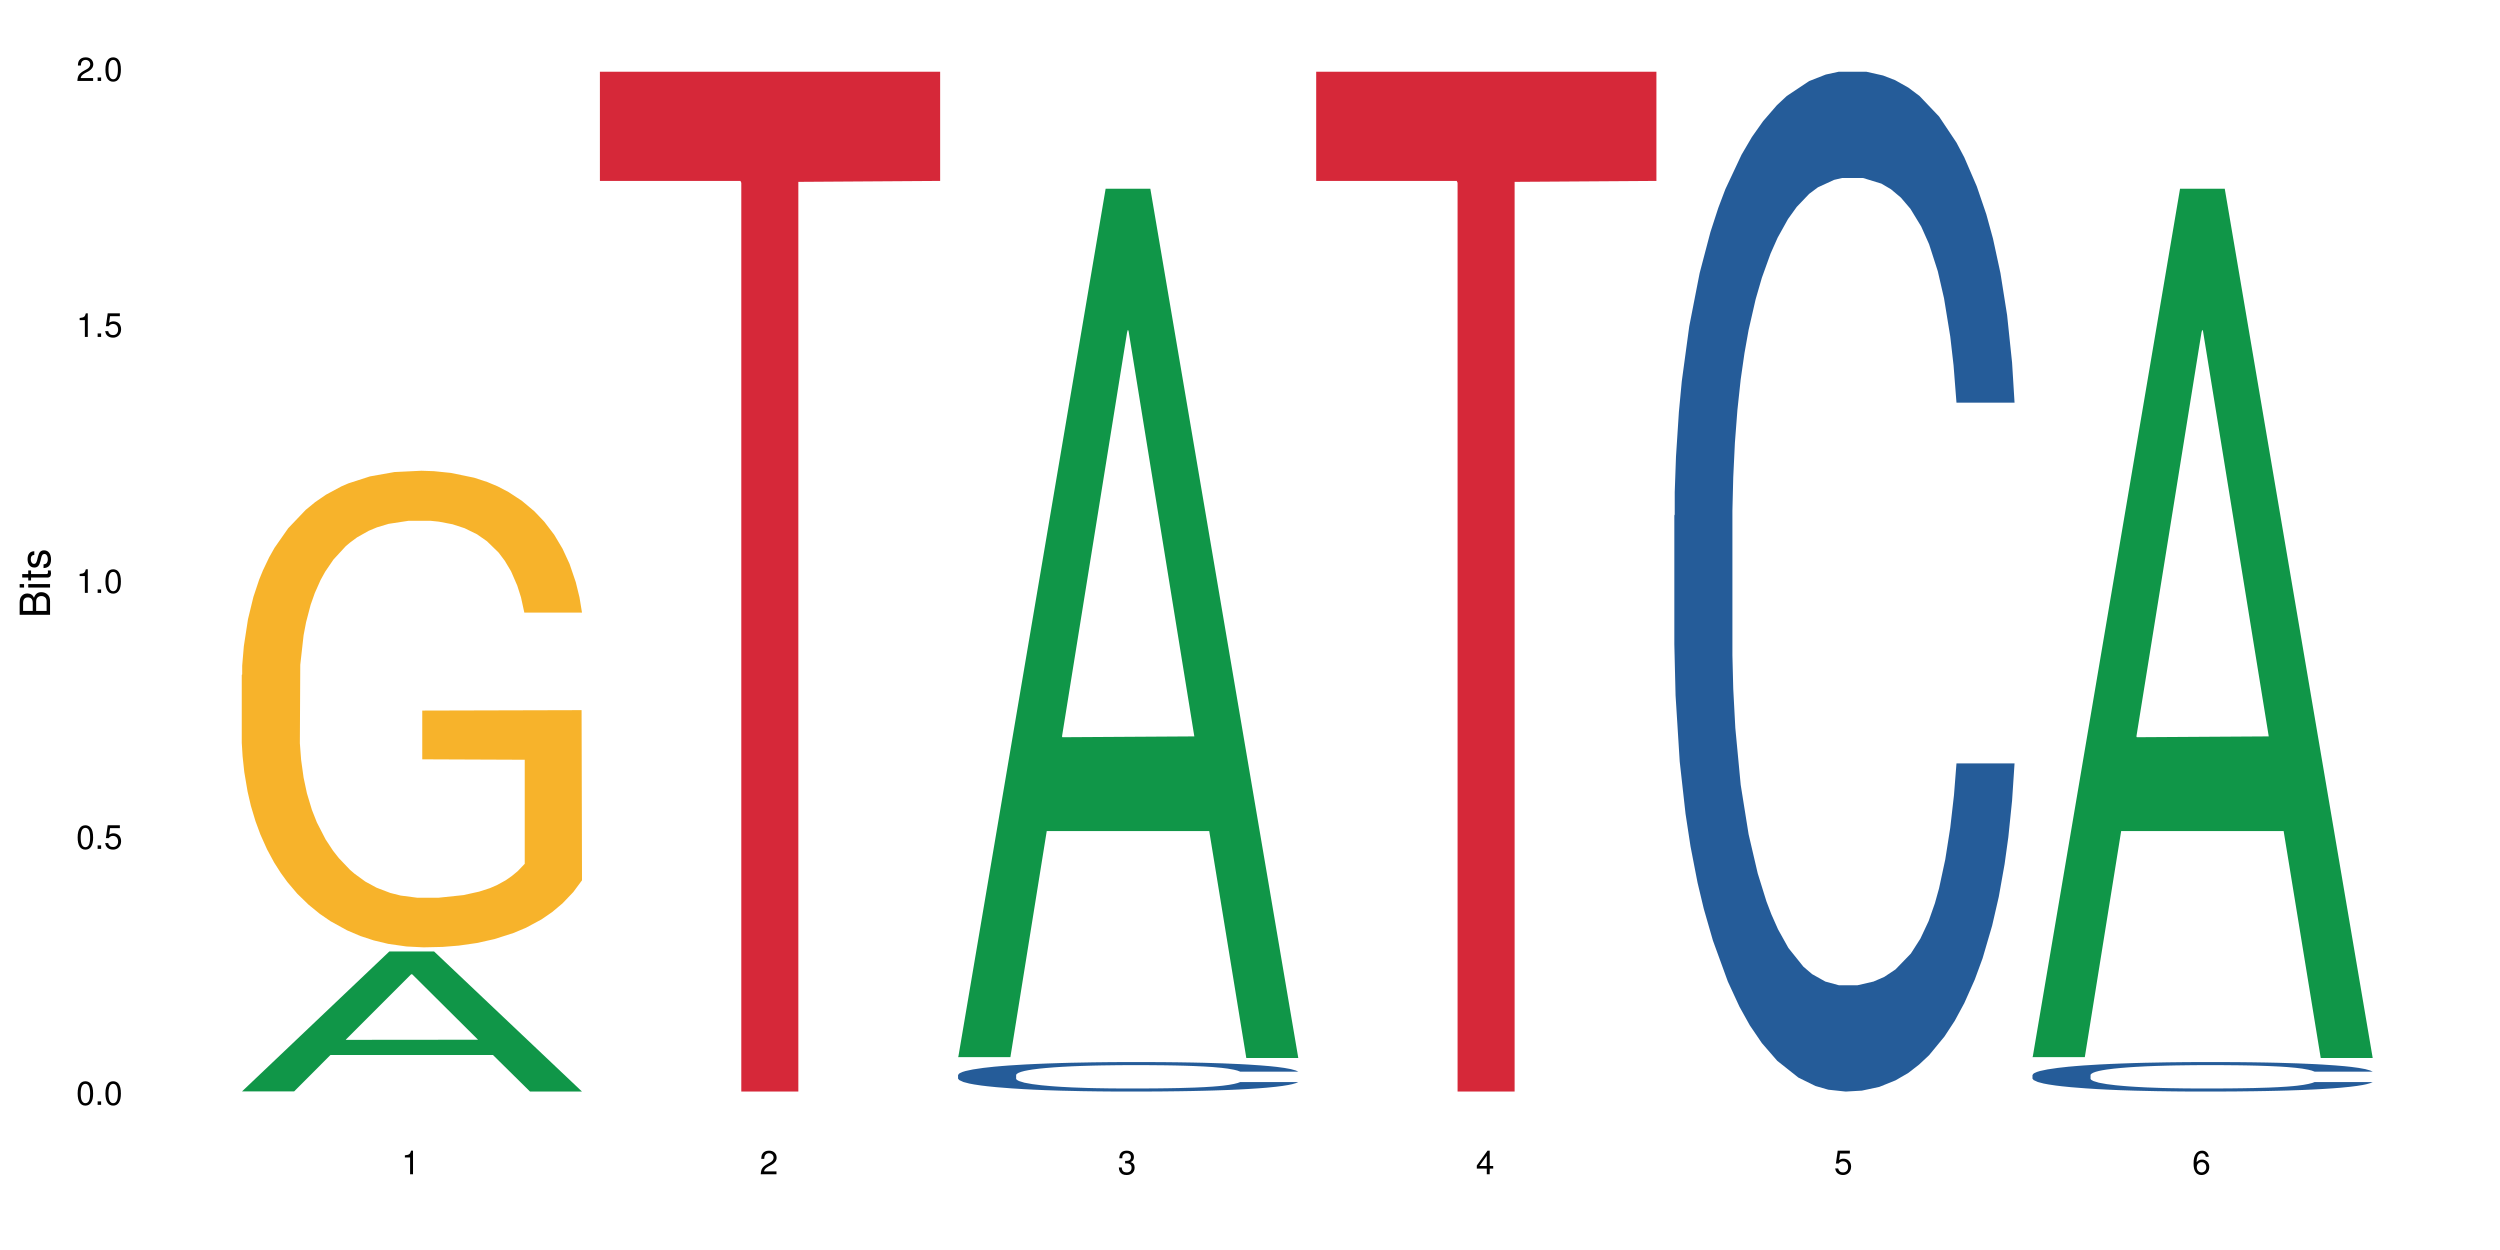 <?xml version="1.0" encoding="UTF-8"?>
<svg xmlns="http://www.w3.org/2000/svg" xmlns:xlink="http://www.w3.org/1999/xlink" width="720pt" height="360pt" viewBox="0 0 720 360" version="1.1">
<defs>
<g>
<symbol overflow="visible" id="glyph0-0">
<path style="stroke:none;" d=""/>
</symbol>
<symbol overflow="visible" id="glyph0-1">
<path style="stroke:none;" d="M 2.641 -6.797 C 2 -6.797 1.422 -6.531 1.078 -6.047 C 0.641 -5.453 0.406 -4.547 0.406 -3.297 C 0.406 -1 1.188 0.219 2.641 0.219 C 4.078 0.219 4.859 -1 4.859 -3.234 C 4.859 -4.562 4.656 -5.438 4.203 -6.047 C 3.844 -6.531 3.281 -6.797 2.641 -6.797 Z M 2.641 -6.047 C 3.547 -6.047 4 -5.125 4 -3.312 C 4 -1.375 3.562 -0.484 2.625 -0.484 C 1.734 -0.484 1.281 -1.422 1.281 -3.281 C 1.281 -5.141 1.734 -6.047 2.641 -6.047 Z M 2.641 -6.047 "/>
</symbol>
<symbol overflow="visible" id="glyph0-2">
<path style="stroke:none;" d="M 1.828 -1 L 0.828 -1 L 0.828 0 L 1.828 0 Z M 1.828 -1 "/>
</symbol>
<symbol overflow="visible" id="glyph0-3">
<path style="stroke:none;" d="M 4.562 -6.797 L 1.062 -6.797 L 0.547 -3.094 L 1.328 -3.094 C 1.719 -3.562 2.047 -3.734 2.578 -3.734 C 3.484 -3.734 4.062 -3.109 4.062 -2.094 C 4.062 -1.125 3.484 -0.531 2.578 -0.531 C 1.828 -0.531 1.375 -0.906 1.188 -1.672 L 0.328 -1.672 C 0.453 -1.109 0.547 -0.844 0.75 -0.594 C 1.125 -0.078 1.828 0.219 2.594 0.219 C 3.969 0.219 4.922 -0.781 4.922 -2.219 C 4.922 -3.562 4.031 -4.484 2.719 -4.484 C 2.25 -4.484 1.859 -4.359 1.469 -4.062 L 1.734 -5.969 L 4.562 -5.969 Z M 4.562 -6.797 "/>
</symbol>
<symbol overflow="visible" id="glyph0-4">
<path style="stroke:none;" d="M 2.484 -4.844 L 2.484 0 L 3.328 0 L 3.328 -6.797 L 2.766 -6.797 C 2.469 -5.75 2.281 -5.609 0.984 -5.453 L 0.984 -4.844 Z M 2.484 -4.844 "/>
</symbol>
<symbol overflow="visible" id="glyph0-5">
<path style="stroke:none;" d="M 4.859 -0.828 L 1.281 -0.828 C 1.359 -1.391 1.672 -1.75 2.5 -2.234 L 3.469 -2.75 C 4.406 -3.266 4.906 -3.969 4.906 -4.812 C 4.906 -5.375 4.672 -5.906 4.266 -6.266 C 3.859 -6.625 3.375 -6.797 2.719 -6.797 C 1.859 -6.797 1.219 -6.5 0.844 -5.922 C 0.609 -5.562 0.5 -5.125 0.484 -4.438 L 1.328 -4.438 C 1.359 -4.906 1.406 -5.188 1.531 -5.406 C 1.75 -5.812 2.188 -6.062 2.703 -6.062 C 3.469 -6.062 4.031 -5.516 4.031 -4.781 C 4.031 -4.25 3.719 -3.797 3.125 -3.438 L 2.234 -2.938 C 0.812 -2.141 0.406 -1.5 0.328 0 L 4.859 0 Z M 4.859 -0.828 "/>
</symbol>
<symbol overflow="visible" id="glyph0-6">
<path style="stroke:none;" d="M 2.125 -3.125 L 2.578 -3.125 C 3.516 -3.125 3.984 -2.703 3.984 -1.891 C 3.984 -1.031 3.469 -0.531 2.578 -0.531 C 1.656 -0.531 1.203 -0.984 1.156 -1.969 L 0.312 -1.969 C 0.344 -1.422 0.438 -1.078 0.609 -0.766 C 0.953 -0.109 1.625 0.219 2.547 0.219 C 3.953 0.219 4.859 -0.609 4.859 -1.906 C 4.859 -2.766 4.516 -3.25 3.703 -3.516 C 4.344 -3.766 4.656 -4.25 4.656 -4.938 C 4.656 -6.109 3.875 -6.797 2.578 -6.797 C 1.203 -6.797 0.484 -6.047 0.453 -4.609 L 1.297 -4.609 C 1.312 -5.016 1.344 -5.25 1.453 -5.453 C 1.641 -5.828 2.062 -6.062 2.594 -6.062 C 3.344 -6.062 3.797 -5.625 3.797 -4.906 C 3.797 -4.422 3.609 -4.141 3.25 -3.984 C 3.016 -3.891 2.719 -3.844 2.125 -3.844 Z M 2.125 -3.125 "/>
</symbol>
<symbol overflow="visible" id="glyph0-7">
<path style="stroke:none;" d="M 3.141 -1.625 L 3.141 0 L 3.984 0 L 3.984 -1.625 L 4.984 -1.625 L 4.984 -2.391 L 3.984 -2.391 L 3.984 -6.797 L 3.359 -6.797 L 0.266 -2.516 L 0.266 -1.625 Z M 3.141 -2.391 L 1 -2.391 L 3.141 -5.359 Z M 3.141 -2.391 "/>
</symbol>
<symbol overflow="visible" id="glyph0-8">
<path style="stroke:none;" d="M 4.781 -5.031 C 4.609 -6.141 3.891 -6.797 2.844 -6.797 C 2.094 -6.797 1.422 -6.438 1.031 -5.828 C 0.609 -5.172 0.406 -4.344 0.406 -3.094 C 0.406 -1.953 0.578 -1.234 0.984 -0.625 C 1.359 -0.078 1.953 0.219 2.703 0.219 C 3.984 0.219 4.922 -0.734 4.922 -2.078 C 4.922 -3.344 4.062 -4.234 2.844 -4.234 C 2.172 -4.234 1.641 -3.969 1.281 -3.469 C 1.281 -5.125 1.828 -6.047 2.797 -6.047 C 3.391 -6.047 3.797 -5.672 3.938 -5.031 Z M 2.734 -3.484 C 3.547 -3.484 4.062 -2.922 4.062 -2 C 4.062 -1.156 3.484 -0.531 2.703 -0.531 C 1.922 -0.531 1.328 -1.188 1.328 -2.047 C 1.328 -2.891 1.906 -3.484 2.734 -3.484 Z M 2.734 -3.484 "/>
</symbol>
<symbol overflow="visible" id="glyph1-0">
<path style="stroke:none;" d=""/>
</symbol>
<symbol overflow="visible" id="glyph1-1">
<path style="stroke:none;" d="M 0 -0.953 L 0 -4.891 C 0 -5.719 -0.234 -6.344 -0.734 -6.797 C -1.188 -7.234 -1.812 -7.469 -2.5 -7.469 C -3.547 -7.469 -4.188 -7 -4.625 -5.875 C -4.984 -6.672 -5.641 -7.094 -6.531 -7.094 C -7.156 -7.094 -7.734 -6.859 -8.141 -6.391 C -8.562 -5.938 -8.75 -5.344 -8.75 -4.5 L -8.75 -0.953 Z M -4.984 -2.062 L -7.766 -2.062 L -7.766 -4.219 C -7.766 -4.844 -7.688 -5.203 -7.453 -5.5 C -7.219 -5.812 -6.859 -5.969 -6.375 -5.969 C -5.906 -5.969 -5.531 -5.812 -5.297 -5.5 C -5.062 -5.203 -4.984 -4.844 -4.984 -4.219 Z M -0.984 -2.062 L -4 -2.062 L -4 -4.781 C -4 -5.328 -3.859 -5.688 -3.578 -5.953 C -3.297 -6.219 -2.922 -6.359 -2.484 -6.359 C -2.062 -6.359 -1.688 -6.219 -1.406 -5.953 C -1.109 -5.688 -0.984 -5.328 -0.984 -4.781 Z M -0.984 -2.062 "/>
</symbol>
<symbol overflow="visible" id="glyph1-2">
<path style="stroke:none;" d="M -6.281 -1.797 L -6.281 -0.797 L 0 -0.797 L 0 -1.797 Z M -8.75 -1.797 L -8.75 -0.797 L -7.484 -0.797 L -7.484 -1.797 Z M -8.75 -1.797 "/>
</symbol>
<symbol overflow="visible" id="glyph1-3">
<path style="stroke:none;" d="M -6.281 -3.047 L -6.281 -2.016 L -8.016 -2.016 L -8.016 -1.016 L -6.281 -1.016 L -6.281 -0.172 L -5.469 -0.172 L -5.469 -1.016 L -0.719 -1.016 C -0.078 -1.016 0.281 -1.453 0.281 -2.234 C 0.281 -2.469 0.25 -2.719 0.188 -3.047 L -0.641 -3.047 C -0.609 -2.922 -0.594 -2.766 -0.594 -2.562 C -0.594 -2.141 -0.719 -2.016 -1.156 -2.016 L -5.469 -2.016 L -5.469 -3.047 Z M -6.281 -3.047 "/>
</symbol>
<symbol overflow="visible" id="glyph1-4">
<path style="stroke:none;" d="M -4.531 -5.25 C -5.766 -5.25 -6.469 -4.422 -6.469 -2.969 C -6.469 -1.516 -5.719 -0.562 -4.547 -0.562 C -3.562 -0.562 -3.094 -1.062 -2.734 -2.562 L -2.516 -3.484 C -2.344 -4.188 -2.094 -4.469 -1.625 -4.469 C -1.047 -4.469 -0.641 -3.875 -0.641 -3 C -0.641 -2.453 -0.797 -2 -1.062 -1.75 C -1.25 -1.594 -1.422 -1.531 -1.875 -1.469 L -1.875 -0.406 C -0.422 -0.453 0.281 -1.266 0.281 -2.922 C 0.281 -4.5 -0.5 -5.516 -1.719 -5.516 C -2.656 -5.516 -3.172 -4.984 -3.469 -3.734 L -3.703 -2.766 C -3.891 -1.953 -4.156 -1.609 -4.594 -1.609 C -5.172 -1.609 -5.547 -2.125 -5.547 -2.938 C -5.547 -3.75 -5.203 -4.172 -4.531 -4.203 Z M -4.531 -5.25 "/>
</symbol>
</g>
</defs>
<g id="surface12385">
<rect x="0" y="0" width="720" height="360" style="fill:rgb(100%,100%,100%);fill-opacity:1;stroke:none;"/>
<path style=" stroke:none;fill-rule:nonzero;fill:rgb(6.275%,58.824%,28.235%);fill-opacity:1;" d="M 69.629 314.332 L 69.734 314.293 L 112.133 274.016 L 125.008 274.016 L 167.617 314.371 L 152.645 314.371 L 141.969 303.836 L 95.172 303.836 L 84.703 314.332 L 69.629 314.332 L 99.676 299.48 L 137.676 299.441 L 118.727 280.609 L 118.52 280.57 L 118.309 280.688 L 99.57 299.441 L 99.676 299.48 Z M 69.629 314.332 "/>
<path style=" stroke:none;fill-rule:nonzero;fill:rgb(96.863%,70.196%,16.863%);fill-opacity:1;" d="M 69.629 194.363 L 69.75 194.238 L 69.75 191.734 L 70.227 186.09 L 71.422 178.32 L 72.977 171.926 L 74.648 166.91 L 75.723 164.281 L 77.516 160.52 L 79.07 157.762 L 83.012 152.121 L 88.031 146.855 L 90.781 144.598 L 93.887 142.469 L 98.309 140.086 L 100.34 139.207 L 106.555 137.203 L 113.605 135.949 L 121.371 135.574 L 124.957 135.699 L 129.855 136.199 L 136.547 137.578 L 140.371 138.832 L 143.359 140.086 L 146.465 141.715 L 150.289 144.223 L 153.875 147.23 L 156.742 150.238 L 159.609 154 L 162 158.012 L 164.031 162.398 L 165.824 167.664 L 166.898 172.051 L 167.617 176.438 L 151.008 176.438 L 150.051 172.051 L 148.977 168.668 L 147.184 164.531 L 145.391 161.523 L 143.598 159.141 L 140.25 155.879 L 137.383 153.875 L 133.801 152.121 L 130.332 150.992 L 126.391 150.238 L 124 149.988 L 117.668 149.988 L 111.93 150.867 L 108.586 151.871 L 106.195 152.871 L 102.848 154.754 L 100.816 156.258 L 99.621 157.258 L 96.039 161.145 L 93.648 164.656 L 92.332 167.039 L 90.66 170.797 L 89.465 174.184 L 88.152 179.195 L 87.434 182.957 L 86.477 191.48 L 86.359 214.047 L 86.719 218.809 L 87.434 223.949 L 88.391 228.461 L 89.824 233.227 L 91.258 236.859 L 93.77 241.75 L 95.918 245.008 L 97.59 247.141 L 100.816 250.523 L 102.133 251.652 L 105.238 253.91 L 108.465 255.664 L 112.41 257.168 L 115.395 257.922 L 120.176 258.547 L 126.27 258.547 L 133.441 257.793 L 137.98 256.793 L 141.09 255.789 L 143.121 254.91 L 145.629 253.531 L 147.422 252.277 L 149.094 250.898 L 151.125 248.77 L 151.125 218.809 L 121.609 218.684 L 121.609 204.645 L 167.496 204.52 L 167.617 253.531 L 165.105 256.918 L 162 260.176 L 159.012 262.684 L 155.906 264.816 L 151.484 267.195 L 147.898 268.699 L 142.402 270.457 L 137.383 271.582 L 132.125 272.336 L 127.465 272.711 L 121.969 272.836 L 117.07 272.586 L 111.812 271.836 L 107.629 270.832 L 103.805 269.578 L 99.98 267.949 L 95.203 265.316 L 92.094 263.184 L 88.867 260.551 L 85.641 257.418 L 82.773 254.035 L 80.863 251.402 L 78.949 248.395 L 76.918 244.633 L 75.008 240.371 L 73.574 236.484 L 72.258 232.098 L 71.301 227.961 L 70.348 222.32 L 69.867 217.805 L 69.629 213.922 Z M 69.629 194.363 "/>
<path style=" stroke:none;fill-rule:nonzero;fill:rgb(83.922%,15.686%,22.353%);fill-opacity:1;" d="M 172.773 20.664 L 270.762 20.664 L 270.762 52.102 L 229.922 52.379 L 229.922 314.371 L 213.492 314.371 L 213.492 52.652 L 213.254 52.102 L 172.773 52.102 Z M 172.773 20.664 "/>
<path style=" stroke:none;fill-rule:nonzero;fill:rgb(6.275%,58.824%,28.235%);fill-opacity:1;" d="M 275.918 304.461 L 276.023 304.227 L 318.422 54.359 L 331.297 54.359 L 373.906 304.695 L 358.934 304.695 L 348.258 239.352 L 301.461 239.352 L 290.992 304.461 L 275.918 304.461 L 305.961 212.32 L 343.965 212.082 L 325.016 95.258 L 324.805 95.023 L 324.598 95.73 L 305.859 212.082 L 305.961 212.32 Z M 275.918 304.461 "/>
<path style=" stroke:none;fill-rule:nonzero;fill:rgb(14.51%,36.078%,60%);fill-opacity:1;" d="M 275.918 309.574 L 276.039 309.566 L 276.039 309.379 L 276.395 309.082 L 277.23 308.711 L 278.07 308.453 L 280.219 307.996 L 283.207 307.555 L 286.312 307.211 L 288.586 307.012 L 290.617 306.855 L 295.277 306.566 L 298.262 306.422 L 301.488 306.289 L 305.434 306.156 L 308.301 306.078 L 314.754 305.953 L 319.535 305.898 L 323.238 305.875 L 331.246 305.875 L 336.023 305.906 L 339.488 305.945 L 343.312 306.008 L 346.539 306.078 L 352.156 306.25 L 357.176 306.465 L 359.445 306.59 L 363.031 306.832 L 365.777 307.062 L 367.691 307.266 L 369.84 307.555 L 371.754 307.902 L 373.188 308.301 L 373.906 308.633 L 357.176 308.633 L 356.34 308.32 L 355.383 308.082 L 353.59 307.762 L 351.797 307.539 L 349.289 307.312 L 347.02 307.164 L 343.91 307.02 L 341.164 306.926 L 338.293 306.855 L 335.547 306.809 L 330.289 306.762 L 324.195 306.762 L 321.922 306.777 L 317.262 306.84 L 314.754 306.895 L 311.168 307.004 L 308.66 307.102 L 305.672 307.258 L 303.641 307.391 L 301.133 307.594 L 299.34 307.77 L 297.309 308.027 L 296.113 308.223 L 295.035 308.438 L 294.082 308.695 L 293.363 308.965 L 292.887 309.254 L 292.648 309.535 L 292.648 310.738 L 292.887 311.016 L 293.484 311.344 L 295.035 311.816 L 297.309 312.227 L 299.938 312.555 L 302.445 312.785 L 303.879 312.895 L 305.793 313.02 L 308.777 313.176 L 313.082 313.332 L 315.59 313.391 L 319.414 313.453 L 323.359 313.484 L 328.617 313.484 L 333.277 313.453 L 336.383 313.414 L 339.609 313.355 L 344.031 313.223 L 346.777 313.098 L 349.168 312.949 L 350.961 312.801 L 352.156 312.68 L 353.949 312.438 L 355.383 312.172 L 356.457 311.902 L 357.176 311.637 L 373.906 311.637 L 373.188 311.949 L 372.113 312.25 L 371.035 312.477 L 369.363 312.746 L 367.453 312.988 L 364.703 313.262 L 362.434 313.438 L 359.445 313.633 L 356.695 313.781 L 353.711 313.914 L 349.289 314.066 L 346.422 314.145 L 343.312 314.215 L 339.609 314.277 L 334.949 314.332 L 329.93 314.363 L 325.27 314.371 L 320.25 314.355 L 316.547 314.324 L 311.648 314.254 L 305.551 314.113 L 301.133 313.969 L 297.664 313.82 L 294.68 313.664 L 291.332 313.453 L 287.031 313.113 L 284.402 312.848 L 282.609 312.633 L 280.578 312.328 L 279.145 312.059 L 277.473 311.621 L 276.277 311.07 L 275.918 310.645 Z M 275.918 309.574 "/>
<path style=" stroke:none;fill-rule:nonzero;fill:rgb(83.922%,15.686%,22.353%);fill-opacity:1;" d="M 379.062 20.664 L 477.047 20.664 L 477.047 52.102 L 436.211 52.379 L 436.211 314.371 L 419.781 314.371 L 419.781 52.652 L 419.543 52.102 L 379.062 52.102 Z M 379.062 20.664 "/>
<path style=" stroke:none;fill-rule:nonzero;fill:rgb(14.51%,36.078%,60%);fill-opacity:1;" d="M 482.207 148.457 L 482.324 148.188 L 482.324 141.742 L 482.684 131.543 L 483.52 118.656 L 484.355 109.797 L 486.508 93.957 L 489.496 78.652 L 492.602 66.84 L 494.871 59.859 L 496.902 54.492 L 501.562 44.559 L 504.551 39.457 L 507.777 34.891 L 511.723 30.328 L 514.59 27.645 L 521.043 23.348 L 525.82 21.469 L 529.527 20.664 L 537.531 20.664 L 542.312 21.738 L 545.777 23.078 L 549.602 25.227 L 552.828 27.645 L 558.445 33.551 L 563.465 41.066 L 565.734 45.363 L 569.32 53.684 L 572.066 61.738 L 573.98 68.719 L 576.129 78.652 L 578.043 90.734 L 579.477 104.426 L 580.191 115.969 L 563.465 115.969 L 562.625 105.23 L 561.672 96.91 L 559.879 85.902 L 558.086 78.117 L 555.578 70.332 L 553.305 65.23 L 550.199 60.129 L 547.449 56.906 L 544.582 54.492 L 541.836 52.879 L 536.578 51.27 L 530.484 51.27 L 528.211 51.805 L 523.551 53.953 L 521.043 55.832 L 517.457 59.59 L 514.949 63.082 L 511.961 68.449 L 509.93 73.016 L 507.418 79.996 L 505.629 86.172 L 503.598 95.031 L 502.402 101.742 L 501.324 109.258 L 500.371 118.117 L 499.652 127.516 L 499.176 137.449 L 498.934 147.113 L 498.934 188.727 L 499.176 198.391 L 499.773 209.668 L 501.324 226.043 L 503.598 240.273 L 506.227 251.547 L 508.734 259.602 L 510.168 263.359 L 512.078 267.656 L 515.066 273.027 L 519.371 278.395 L 521.879 280.543 L 525.703 282.691 L 529.645 283.766 L 534.902 283.766 L 539.562 282.691 L 542.672 281.348 L 545.898 279.199 L 550.32 274.637 L 553.066 270.34 L 555.457 265.242 L 557.25 260.141 L 558.445 255.844 L 560.238 247.52 L 561.672 238.395 L 562.746 228.996 L 563.465 219.867 L 580.191 219.867 L 579.477 230.609 L 578.402 241.078 L 577.324 248.863 L 575.652 258.262 L 573.738 266.582 L 570.992 275.98 L 568.723 282.152 L 565.734 288.867 L 562.984 293.969 L 559.996 298.531 L 555.578 303.898 L 552.707 306.586 L 549.602 309 L 545.898 311.148 L 541.238 313.027 L 536.219 314.102 L 531.559 314.371 L 526.539 313.832 L 522.836 312.762 L 517.934 310.344 L 511.84 305.512 L 507.418 300.41 L 503.953 295.309 L 500.969 289.941 L 497.621 282.691 L 493.32 270.879 L 490.691 261.75 L 488.898 254.234 L 486.867 243.762 L 485.434 234.367 L 483.758 219.332 L 482.562 200.27 L 482.207 185.504 Z M 482.207 148.457 "/>
<path style=" stroke:none;fill-rule:nonzero;fill:rgb(6.275%,58.824%,28.235%);fill-opacity:1;" d="M 585.352 304.461 L 585.453 304.227 L 627.852 54.359 L 640.73 54.359 L 683.336 304.695 L 668.367 304.695 L 657.688 239.352 L 610.895 239.352 L 600.426 304.461 L 585.352 304.461 L 615.395 212.32 L 653.398 212.082 L 634.449 95.258 L 634.238 95.023 L 634.031 95.73 L 615.289 212.082 L 615.395 212.32 Z M 585.352 304.461 "/>
<path style=" stroke:none;fill-rule:nonzero;fill:rgb(14.51%,36.078%,60%);fill-opacity:1;" d="M 585.352 309.574 L 585.469 309.566 L 585.469 309.379 L 585.828 309.082 L 586.664 308.711 L 587.5 308.453 L 589.652 307.996 L 592.641 307.555 L 595.746 307.211 L 598.016 307.012 L 600.047 306.855 L 604.707 306.566 L 607.695 306.422 L 610.922 306.289 L 614.867 306.156 L 617.734 306.078 L 624.188 305.953 L 628.965 305.898 L 632.672 305.875 L 640.676 305.875 L 645.457 305.906 L 648.922 305.945 L 652.746 306.008 L 655.973 306.078 L 661.59 306.25 L 666.609 306.465 L 668.879 306.59 L 672.461 306.832 L 675.211 307.062 L 677.125 307.266 L 679.273 307.555 L 681.188 307.902 L 682.621 308.301 L 683.336 308.633 L 666.609 308.633 L 665.77 308.32 L 664.816 308.082 L 663.023 307.762 L 661.23 307.539 L 658.723 307.312 L 656.449 307.164 L 653.344 307.02 L 650.594 306.926 L 647.727 306.855 L 644.98 306.809 L 639.723 306.762 L 633.625 306.762 L 631.355 306.777 L 626.695 306.84 L 624.188 306.895 L 620.602 307.004 L 618.094 307.102 L 615.105 307.258 L 613.074 307.391 L 610.562 307.594 L 608.77 307.77 L 606.738 308.027 L 605.547 308.223 L 604.469 308.438 L 603.512 308.695 L 602.797 308.965 L 602.32 309.254 L 602.078 309.535 L 602.078 310.738 L 602.32 311.016 L 602.918 311.344 L 604.469 311.816 L 606.738 312.227 L 609.367 312.555 L 611.879 312.785 L 613.312 312.895 L 615.223 313.02 L 618.211 313.176 L 622.512 313.332 L 625.023 313.391 L 628.848 313.453 L 632.789 313.484 L 638.047 313.484 L 642.707 313.453 L 645.816 313.414 L 649.043 313.355 L 653.465 313.223 L 656.211 313.098 L 658.602 312.949 L 660.395 312.801 L 661.59 312.68 L 663.383 312.438 L 664.816 312.172 L 665.891 311.902 L 666.609 311.637 L 683.336 311.637 L 682.621 311.949 L 681.543 312.25 L 680.469 312.477 L 678.797 312.746 L 676.883 312.988 L 674.137 313.262 L 671.867 313.438 L 668.879 313.633 L 666.129 313.781 L 663.141 313.914 L 658.723 314.066 L 655.852 314.145 L 652.746 314.215 L 649.043 314.277 L 644.383 314.332 L 639.363 314.363 L 634.703 314.371 L 629.684 314.355 L 625.98 314.324 L 621.078 314.254 L 614.984 314.113 L 610.562 313.969 L 607.098 313.82 L 604.109 313.664 L 600.766 313.453 L 596.465 313.113 L 593.836 312.848 L 592.043 312.633 L 590.012 312.328 L 588.578 312.059 L 586.902 311.621 L 585.707 311.07 L 585.352 310.645 Z M 585.352 309.574 "/>
<g style="fill:rgb(0%,0%,0%);fill-opacity:1;">
  <use xlink:href="#glyph0-1" x="21.957" y="318.198"/>
  <use xlink:href="#glyph0-2" x="27.291" y="318.198"/>
  <use xlink:href="#glyph0-1" x="29.958" y="318.198"/>
</g>
<g style="fill:rgb(0%,0%,0%);fill-opacity:1;">
  <use xlink:href="#glyph0-1" x="21.957" y="244.476"/>
  <use xlink:href="#glyph0-2" x="27.291" y="244.476"/>
  <use xlink:href="#glyph0-3" x="29.958" y="244.476"/>
</g>
<g style="fill:rgb(0%,0%,0%);fill-opacity:1;">
  <use xlink:href="#glyph0-4" x="21.957" y="170.753"/>
  <use xlink:href="#glyph0-2" x="27.291" y="170.753"/>
  <use xlink:href="#glyph0-1" x="29.958" y="170.753"/>
</g>
<g style="fill:rgb(0%,0%,0%);fill-opacity:1;">
  <use xlink:href="#glyph0-4" x="21.957" y="97.034"/>
  <use xlink:href="#glyph0-2" x="27.291" y="97.034"/>
  <use xlink:href="#glyph0-3" x="29.958" y="97.034"/>
</g>
<g style="fill:rgb(0%,0%,0%);fill-opacity:1;">
  <use xlink:href="#glyph0-5" x="21.957" y="23.312"/>
  <use xlink:href="#glyph0-2" x="27.291" y="23.312"/>
  <use xlink:href="#glyph0-1" x="29.958" y="23.312"/>
</g>
<g style="fill:rgb(0%,0%,0%);fill-opacity:1;">
  <use xlink:href="#glyph0-4" x="115.621" y="338.19"/>
</g>
<g style="fill:rgb(0%,0%,0%);fill-opacity:1;">
  <use xlink:href="#glyph0-5" x="218.766" y="338.19"/>
</g>
<g style="fill:rgb(0%,0%,0%);fill-opacity:1;">
  <use xlink:href="#glyph0-6" x="321.91" y="338.19"/>
</g>
<g style="fill:rgb(0%,0%,0%);fill-opacity:1;">
  <use xlink:href="#glyph0-7" x="425.055" y="338.19"/>
</g>
<g style="fill:rgb(0%,0%,0%);fill-opacity:1;">
  <use xlink:href="#glyph0-3" x="528.199" y="338.19"/>
</g>
<g style="fill:rgb(0%,0%,0%);fill-opacity:1;">
  <use xlink:href="#glyph0-8" x="631.344" y="338.19"/>
</g>
<g style="fill:rgb(0%,0%,0%);fill-opacity:1;">
  <use xlink:href="#glyph1-1" x="14.412" y="178.016"/>
  <use xlink:href="#glyph1-2" x="14.412" y="170.012"/>
  <use xlink:href="#glyph1-3" x="14.412" y="167.348"/>
  <use xlink:href="#glyph1-4" x="14.412" y="164.012"/>
</g>
</g>
</svg>
